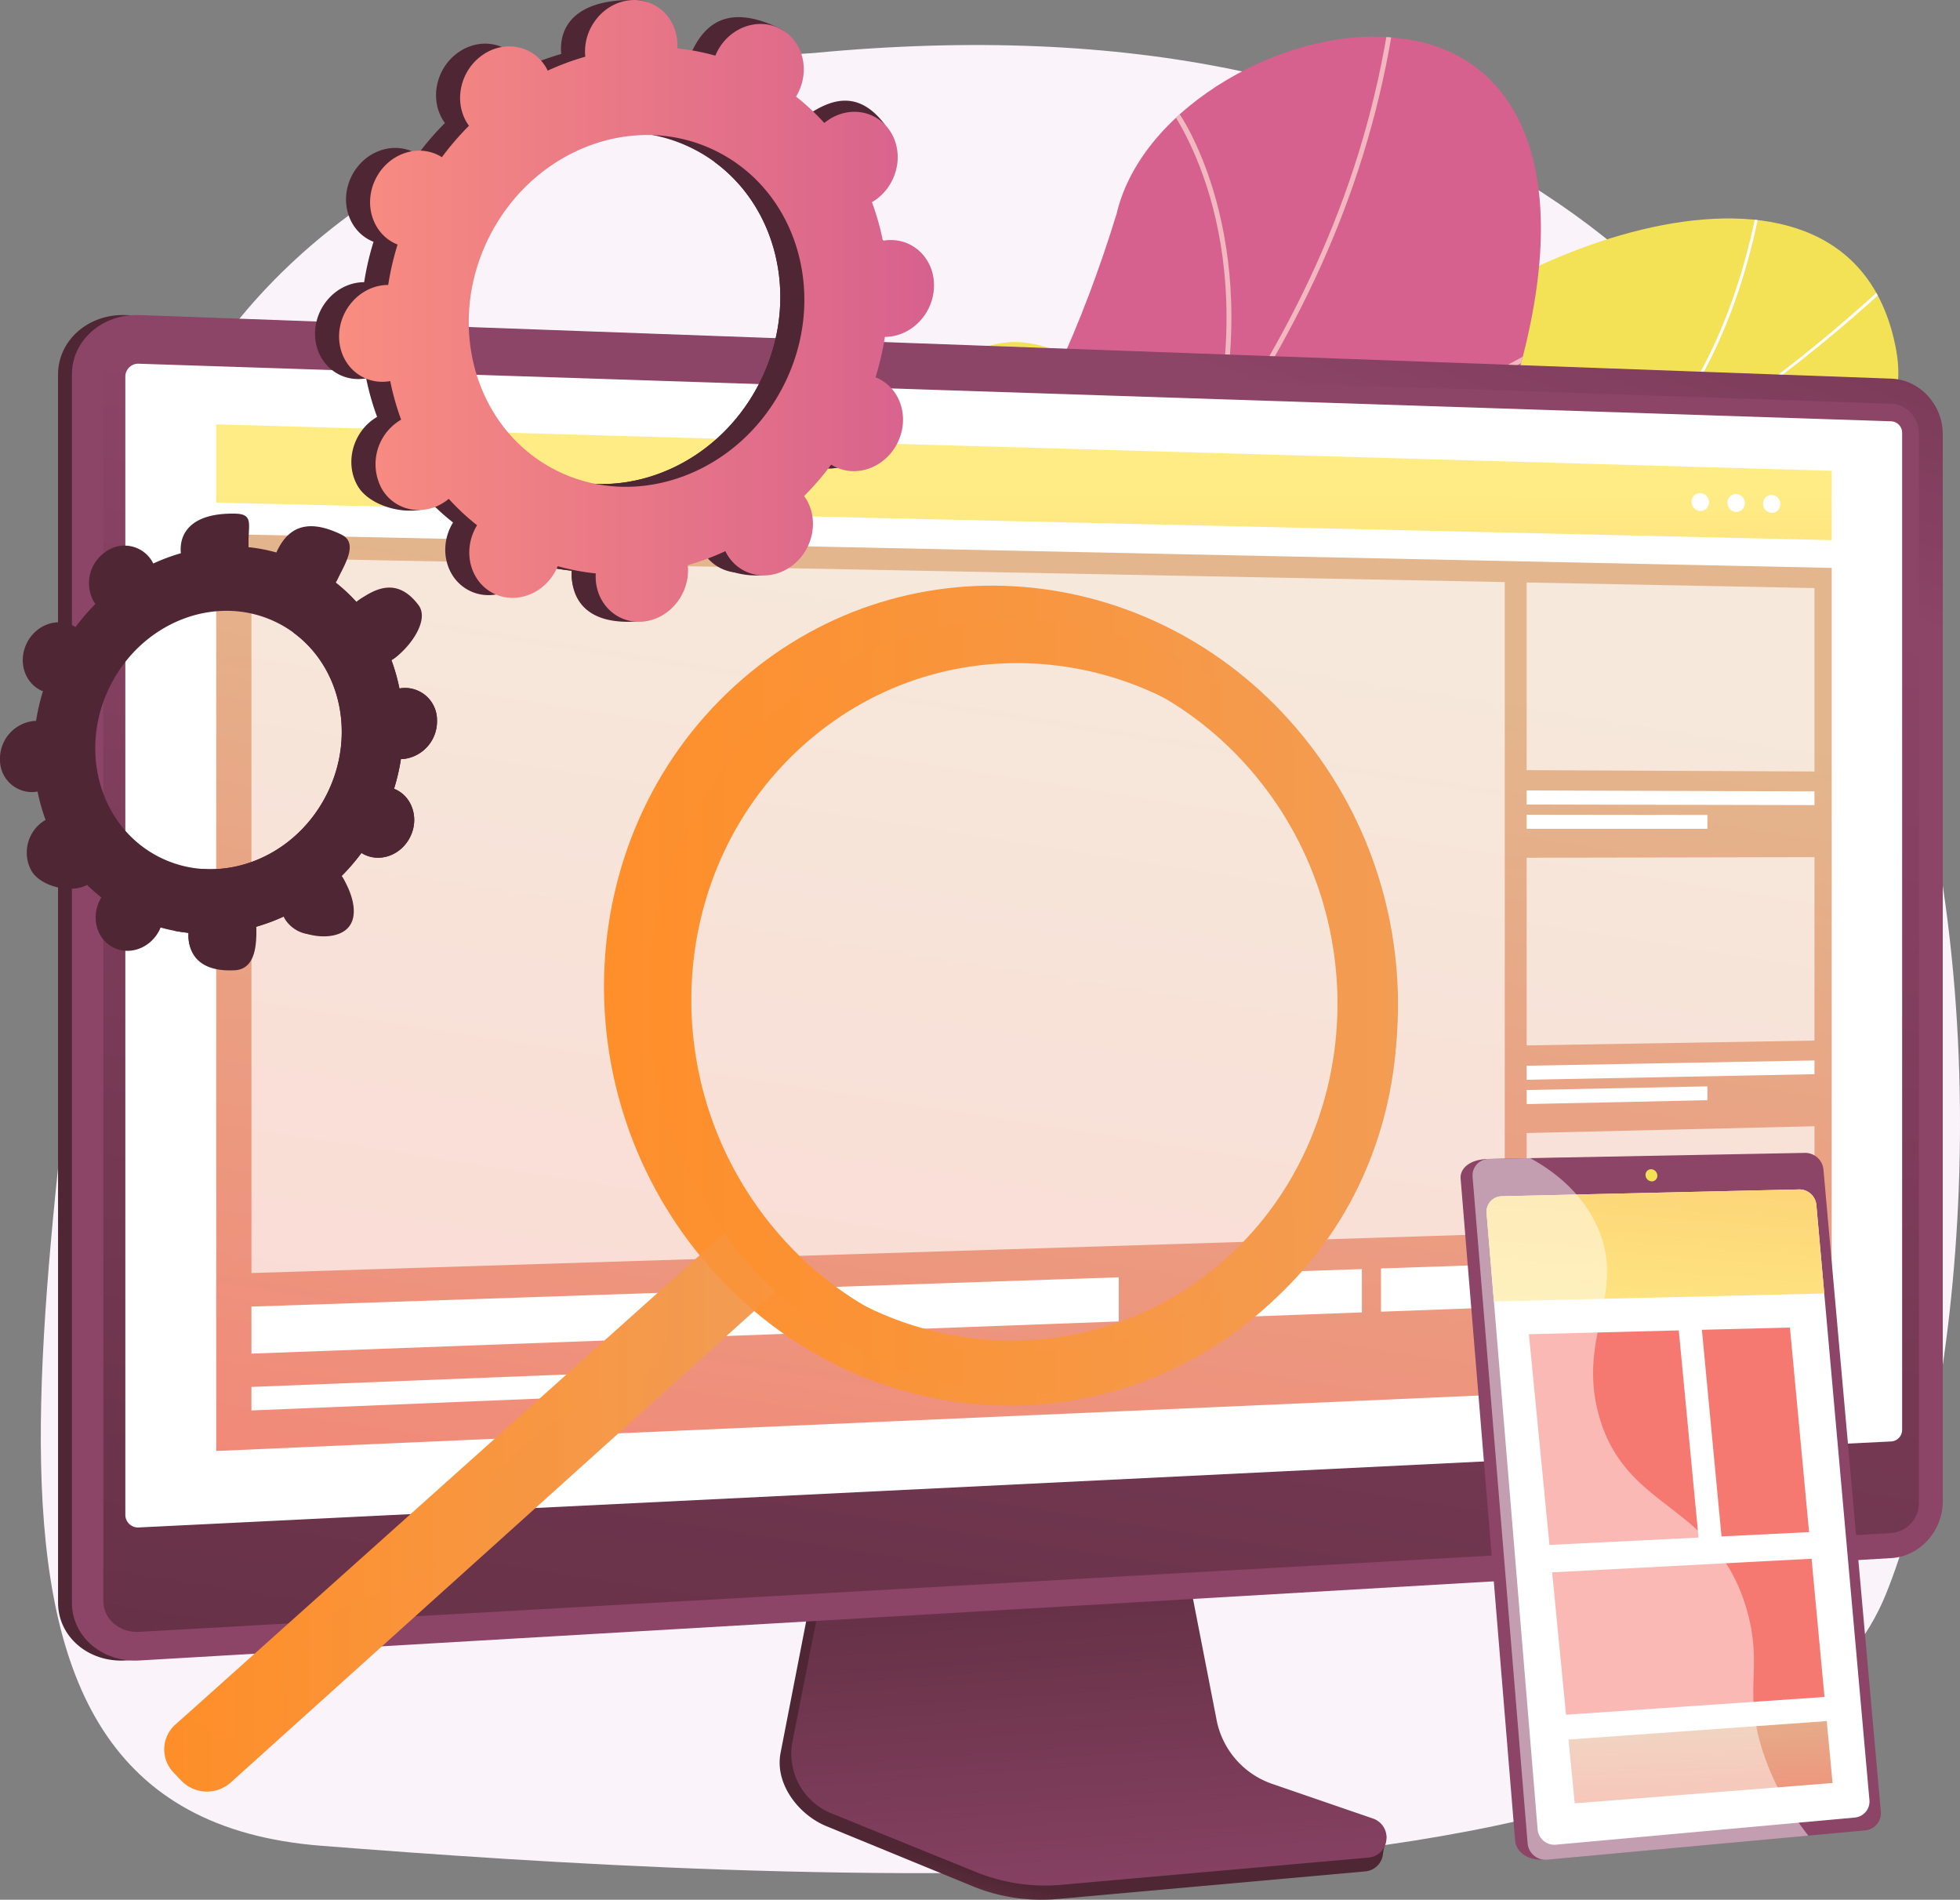 <svg xmlns="http://www.w3.org/2000/svg" xmlns:xlink="http://www.w3.org/1999/xlink" width="455.328" height="441.245" viewBox="0 0 455.328 441.245">
  <rect x="0" y="0" width="455.328" height="441.245" fill="#808080" stroke="none"/>
  <defs>
    <linearGradient id="linear-gradient" x1="-36.902" y1="-54.2" x2="-36.61" y2="-50.901" gradientUnits="objectBoundingBox">
      <stop offset="0" stop-color="#58ff44"/>
      <stop offset="0.996" stop-color="#f3e256"/>
    </linearGradient>
    <clipPath id="clip-path">
      <path id="Trazado_162443" data-name="Trazado 162443" d="M1822.867,1885.006c-10.338,19.371-21.656,38.655-32.173,58.107,7.934,9.7,17.5,20.913,30.479,12.254,18.04-12.042,49.673,8.948,62.119,21.259,15.4,15.236,51.754,45.078,66.729,16.959,12.468-23.41,10.868-42.776,41.918-33.5s54.611,2.208,64.592-25.727c10.5-29.4,56.8-35.929,50.929-67.764-10.229-55.473-93.3-24.562-123.2,8.542s-39.847,8.9-66.01-5.644c-35.719-19.858-38.626,29.135-61.125,30.845C1839.487,1901.677,1835.118,1893.551,1822.867,1885.006Z" transform="translate(-1790.694 -1836.099)" fill="none"/>
    </clipPath>
    <clipPath id="clip-path-2">
      <path id="Trazado_162452" data-name="Trazado 162452" d="M1804.65,2167.128q-23.973-15.137-47.357-31.423c-.388.128,10.48-39.516,36.769-51.18,51.637-22.281,43.145-66.586,45.338-89.635,1.816-33.069,22.57-65.042,50.9-44.773,27.918,19.016,60.248-41.483,76.362-91.988,5.919-25.433,40.656-44.078,65.617-40.793,25.733,2.786,41.691,27.5,27.867,77.3-13.555,58.748-67.518,73.875-94.168,94.528-26.2,20.258-2.275,56.647-39.681,68.305-31.96,10.925-67.206,13.339-68.433,44.312C1857.052,2132.581,1845.044,2152.735,1804.65,2167.128Z" transform="translate(-1757.283 -1816.959)" fill="none"/>
    </clipPath>
    <linearGradient id="linear-gradient-2" x1="-5.424" y1="-7.442" x2="-5.86" y2="-6.353" gradientUnits="objectBoundingBox">
      <stop offset="0" stop-color="#f98d80"/>
      <stop offset="0.996" stop-color="#d7618e"/>
    </linearGradient>
    <linearGradient id="linear-gradient-3" x1="0.104" y1="0.52" x2="0.271" y2="0.496" gradientUnits="objectBoundingBox">
      <stop offset="0.004" stop-color="#4f2633"/>
      <stop offset="1" stop-color="#8c4467"/>
    </linearGradient>
    <linearGradient id="linear-gradient-4" x1="0.224" y1="1.168" x2="0.333" y2="0.92" gradientUnits="objectBoundingBox">
      <stop offset="0" stop-color="#8c4467"/>
      <stop offset="0.996" stop-color="#4f2633"/>
    </linearGradient>
    <linearGradient id="linear-gradient-5" x1="0.544" y1="1.144" x2="0.375" y2="-0.313" xlink:href="#linear-gradient-4"/>
    <linearGradient id="linear-gradient-6" x1="0.69" y1="0.085" x2="0.96" y2="-0.45" xlink:href="#linear-gradient-4"/>
    <linearGradient id="linear-gradient-7" x1="0.574" y1="0.133" x2="0.226" y2="1.688" xlink:href="#linear-gradient-4"/>
    <linearGradient id="linear-gradient-8" x1="0.596" y1="0.113" x2="0.23" y2="1.443" gradientUnits="objectBoundingBox">
      <stop offset="0.004" stop-color="#e3b68d"/>
      <stop offset="1" stop-color="#f67971"/>
    </linearGradient>
    <linearGradient id="linear-gradient-9" x1="0.499" y1="0.59" x2="0.478" y2="3.084" gradientUnits="objectBoundingBox">
      <stop offset="0" stop-color="#ffec85"/>
      <stop offset="1" stop-color="#fbc66f"/>
    </linearGradient>
    <linearGradient id="linear-gradient-10" y1="0.5" x2="1" y2="0.5" gradientUnits="objectBoundingBox">
      <stop offset="0" stop-color="#ff8e28"/>
      <stop offset="0.996" stop-color="#f29d55"/>
    </linearGradient>
    <linearGradient id="linear-gradient-14" x1="0" y1="0.5" x2="1" y2="0.5" xlink:href="#linear-gradient-2"/>
    <linearGradient id="linear-gradient-16" x1="5.13" y1="-0.12" x2="6.187" y2="-0.12" xlink:href="#linear-gradient-4"/>
    <linearGradient id="linear-gradient-17" x1="5.524" y1="0.029" x2="5.669" y2="-0.204" xlink:href="#linear-gradient-4"/>
    <linearGradient id="linear-gradient-18" x1="0.242" y1="1.669" x2="0.903" y2="-1.221" xlink:href="#linear-gradient-9"/>
    <linearGradient id="linear-gradient-19" x1="177.447" y1="-37.528" x2="146.614" y2="43.934" xlink:href="#linear-gradient"/>
    <linearGradient id="linear-gradient-20" x1="-32.876" y1="1.553" x2="-31.872" y2="3.274" xlink:href="#linear-gradient-8"/>
    <linearGradient id="linear-gradient-21" x1="-52.834" y1="1.007" x2="-51.005" y2="3.041" xlink:href="#linear-gradient-8"/>
    <linearGradient id="linear-gradient-22" x1="-20.526" y1="1.324" x2="-20.028" y2="3.209" xlink:href="#linear-gradient-8"/>
    <linearGradient id="linear-gradient-23" x1="-21.137" y1="2.731" x2="-20.795" y2="5.115" xlink:href="#linear-gradient-8"/>
  </defs>
  <g id="Grupo_101252" data-name="Grupo 101252" transform="translate(-940 -1590)">
    <g id="Grupo_101251" data-name="Grupo 101251" transform="translate(-794.614 -223.102)">
      <path id="Trazado_162436" data-name="Trazado 162436" d="M1918.245,1819.72s-154.833,6.729-163.618,142.9-49.415,265.738,49.415,273.471,330.533,22.758,363.476-58.368S2216.933,1791.154,1918.245,1819.72Z" transform="translate(5.182 5.717)" fill="#faf4fa"/>
      <g id="Grupo_101221" data-name="Grupo 101221" transform="translate(1858.339 1863.84)">
        <g id="Grupo_101220" data-name="Grupo 101220">
          <path id="Trazado_162437" data-name="Trazado 162437" d="M1802.909,1954.685c-1.9-2.565-3.779-9.824-3.488-11.918,1.937-13.937,3.867-40.264,15.17-49.934,1.928-1.65,11.486,4.88,14.263,4.41,7.1,2.685,9.4,4.055,17.409,3.292,23.637-2.261,25.425-50.741,61.448-31.024,26.388,14.442,36.083,38.765,66.041,5.63s112.965-64.009,123.213-8.551c5.882,31.829-40.431,38.366-50.929,67.766-9.972,27.935-33.534,34.993-64.591,25.725s-29.427,10.089-41.92,33.506c-15.009,28.127-51.233-1.745-66.781-16.961C1860.225,1964.371,1820.078,1941.613,1802.909,1954.685Z" transform="translate(-1780.203 -1836.099)" fill="url(#linear-gradient)"/>
          <g id="Grupo_101219" data-name="Grupo 101219">
            <g id="Grupo_101218" data-name="Grupo 101218" clip-path="url(#clip-path)">
              <g id="Grupo_101217" data-name="Grupo 101217" transform="translate(26.157 -11.581)">
                <path id="Trazado_162438" data-name="Trazado 162438" d="M1802.55,1912.382l.232-.638c98.254,35.955,207.194,9.721,291.412-70.18l.468.494c-39.913,37.866-87.214,64.647-136.786,77.445C1905.76,1932.959,1852.049,1930.495,1802.55,1912.382Z" transform="translate(-1802.55 -1817.926)" fill="#fefcfe"/>
                <path id="Trazado_162439" data-name="Trazado 162439" d="M1898.922,1953.561c-12.434-25.773-43.8-58.7-69.931-73.4l.333-.594c26.228,14.76,57.724,47.82,70.211,73.7Z" transform="translate(-1770.655 -1772.086)" fill="#fefcfe"/>
                <path id="Trazado_162440" data-name="Trazado 162440" d="M1811.328,1911.711l.049-.677c15.545,1.09,31.042-5.721,46.064-20.242,11.013-10.647,21.52-25.116,31.225-43l.6.325c-9.738,17.947-20.286,32.471-31.351,43.167C1842.747,1905.941,1827.074,1912.814,1811.328,1911.711Z" transform="translate(-1791.962 -1810.419)" fill="#fefcfe"/>
                <path id="Trazado_162441" data-name="Trazado 162441" d="M1876.11,1876.314l.013-.68c29.4.547,54.516,18.6,70.4,33.651l-.468.495C1930.26,1894.813,1905.3,1876.857,1876.11,1876.314Z" transform="translate(-1713.82 -1776.829)" fill="#fefcfe"/>
                <path id="Trazado_162442" data-name="Trazado 162442" d="M1904.579,1904.78l-.435-.521c25.466-21.2,33.252-55.092,35.628-73.41l.673.086C1938.059,1849.354,1930.224,1883.438,1904.579,1904.78Z" transform="translate(-1680.003 -1830.85)" fill="#fefcfe"/>
              </g>
            </g>
          </g>
        </g>
      </g>
      <g id="Grupo_101225" data-name="Grupo 101225" transform="translate(1784.628 1821.614)">
        <g id="Grupo_101224" data-name="Grupo 101224">
          <g id="Grupo_101223" data-name="Grupo 101223" clip-path="url(#clip-path-2)">
            <path id="Trazado_162444" data-name="Trazado 162444" d="M1804.65,2167.128q-23.973-15.137-47.357-31.423c-.388.128,10.48-39.516,36.769-51.18,51.637-22.281,43.145-66.586,45.338-89.635,1.915-33,21.083-61.159,50.077-48.848,32.436,13.028,61.655-37.263,77.181-87.914,5.919-25.433,40.656-44.078,65.617-40.793,25.733,2.786,41.691,27.5,27.867,77.3-13.555,58.748-67.518,73.875-94.168,94.528-26.2,20.258-2.275,56.647-39.681,68.305-31.96,10.925-67.206,13.339-68.433,44.312C1857.052,2132.581,1845.044,2152.735,1804.65,2167.128Z" transform="translate(-1757.283 -1816.959)" fill="url(#linear-gradient-2)"/>
            <g id="Grupo_101222" data-name="Grupo 101222" transform="translate(22.668 -15.5)">
              <path id="Trazado_162445" data-name="Trazado 162445" d="M1767.558,2167.288c.141-.333,51.134-71.29,113.063-134.924,9.345-10.59,19.082-21.145,28.5-31.351,52.427-56.833,101.948-110.514,109.932-191.079l1.119.11c-8.02,80.94-57.664,134.756-110.223,191.735-9.409,10.2-19.141,20.747-28.5,31.35-62.262,63.979-112.606,134.181-112.87,134.637Z" transform="translate(-1767.558 -1809.934)" fill="#f2b8c0"/>
              <path id="Trazado_162446" data-name="Trazado 162446" d="M1853.825,1901.435l-.459-1.028c28.436-12.726,64.766-32.624,84.282-43.313,15.8-8.651,15.838-8.626,16.326-8.311l-.3.474.042.552c-.726.17-7.256,3.746-15.523,8.273C1918.657,1868.779,1882.3,1888.692,1853.825,1901.435Z" transform="translate(-1664.054 -1763.186)" fill="#f2b8c0"/>
              <path id="Trazado_162447" data-name="Trazado 162447" d="M1867.555,1905.3c6.782-25.886,3.907-46.189.3-58.661-3.927-13.588-9.747-21.614-10.636-22.217l.245-.362-.122-.7c.333-.057.593.146.958.543,5.218,5.672,22.265,36.16,10.343,81.679Z" transform="translate(-1659.404 -1793.752)" fill="#f2b8c0"/>
              <path id="Trazado_162448" data-name="Trazado 162448" d="M1802.181,2002.048l-.969-.573c27.163-45.757,14.334-105.37,7.556-128.875a18.157,18.157,0,0,1-.5-1.869l1.119-.121-.561.062.561-.066c.018.139.225.854.463,1.681a230.874,230.874,0,0,1,8.82,50.105C1820.524,1953.7,1814.975,1980.5,1802.181,2002.048Z" transform="translate(-1726.962 -1736.75)" fill="#f2b8c0"/>
              <path id="Trazado_162449" data-name="Trazado 162449" d="M1810.242,1928.553l-.635-.929c35.123-23.995,79.276-7.283,79.945-6.895l0,0,.17.651-.576.349.051-.554-.26.49C1888.537,1921.478,1845.014,1904.8,1810.242,1928.553Zm79.011-7.94-.051.56Z" transform="translate(-1716.837 -1683.554)" fill="#f2b8c0"/>
              <path id="Trazado_162450" data-name="Trazado 162450" d="M1771.418,2000.738c4.706-9.641,8.6-27.911.468-60.192-.463-1.833-.463-1.833-.307-2.081l.953.6-.477-.3.558-.006c.016.132.177.772.362,1.513,8.223,32.61,4.243,51.151-.545,60.962Z" transform="translate(-1762.902 -1654.896)" fill="#f2b8c0"/>
              <path id="Trazado_162451" data-name="Trazado 162451" d="M1778.023,1969.127l-.86-.726c12.818-15.241,42.889-17.213,59.672-17.034.532.006.874.011,1,0l.066,1.123c-.137.009-.505,0-1.079,0C1820.237,1952.315,1790.546,1954.239,1778.023,1969.127Z" transform="translate(-1755.972 -1639.347)" fill="#f2b8c0"/>
            </g>
          </g>
        </g>
      </g>
      <g id="Grupo_101238" data-name="Grupo 101238" transform="translate(1748.096 1886.268)">
        <path id="Trazado_162453" data-name="Trazado 162453" d="M1756.4,2158.769c-8.622.5-15.671-5.522-15.671-13.438v-285.27c0-7.914,7.049-14.1,15.671-13.784l407.011,14.769c6.595.24,11.938,6.03,11.938,12.906v247.867c0,6.879-5.343,12.785-11.938,13.171Z" transform="translate(-1740.725 -1846.265)" fill="url(#linear-gradient-3)"/>
        <path id="Trazado_162454" data-name="Trazado 162454" d="M1930.1,2037.4a19.867,19.867,0,0,1-12.739-15.176l-9.469-49.168-81,3.019-9.968,51.222c-1.4,7.173,4.192,14.369,10.63,17.012l33.885,13.911a42.173,42.173,0,0,0,19.812,3.014l71.616-6.427a4.551,4.551,0,0,0,4.016-4.13c.245-2.215,1.712-4.7-.285-5.4Z" transform="translate(-1649.071 -1693.323)" fill="url(#linear-gradient-4)"/>
        <path id="Trazado_162455" data-name="Trazado 162455" d="M1929.406,2035.6a19.685,19.685,0,0,1-12.726-14.987l-9.46-48.548-79.021,2.983-9.959,50.578a14.942,14.942,0,0,0,8.726,16.793l33.852,13.736a42.6,42.6,0,0,0,19.792,2.976l71.543-6.348a4.516,4.516,0,0,0,4.011-4.077,4.64,4.64,0,0,0-3.009-4.937Z" transform="translate(-1647.578 -1694.515)" fill="url(#linear-gradient-5)"/>
        <g id="Grupo_101237" data-name="Grupo 101237" transform="translate(3.221)">
          <g id="Grupo_101226" data-name="Grupo 101226">
            <path id="Trazado_162456" data-name="Trazado 162456" d="M1757.858,2158.769c-8.624.5-15.673-5.522-15.673-13.438v-285.27c0-7.914,7.049-14.1,15.673-13.784l407.011,14.769c6.595.24,11.938,6.03,11.938,12.906v247.867c0,6.879-5.343,12.785-11.938,13.171Z" transform="translate(-1742.185 -1846.265)" fill="url(#linear-gradient-6)"/>
            <path id="Trazado_162457" data-name="Trazado 162457" d="M2160.871,1863.237l-407.011-13.95c-4.611-.159-8.359,3.142-8.359,7.369V2141.3c0,4.227,3.748,7.444,8.359,7.183l407.011-22.96a7,7,0,0,0,6.392-7.04V1870.134A6.813,6.813,0,0,0,2160.871,1863.237Z" transform="translate(-1738.187 -1842.626)" fill="url(#linear-gradient-7)"/>
            <path id="Trazado_162458" data-name="Trazado 162458" d="M1751.07,2121.68a2.957,2.957,0,0,1-3.258-2.824V1854.272a3.013,3.013,0,0,1,3.258-2.877l407.011,13.374a2.666,2.666,0,0,1,2.5,2.694V2098.98a2.715,2.715,0,0,1-2.5,2.731Z" transform="translate(-1735.398 -1840.079)" fill="#fff"/>
          </g>
          <g id="Grupo_101236" data-name="Grupo 101236" transform="translate(33.525 25.393)">
            <path id="Trazado_162459" data-name="Trazado 162459" d="M2132.679,2065.825l-375.3,16.481V1869.317l375.3,7.877Z" transform="translate(-1757.381 -1843.851)" fill="url(#linear-gradient-8)"/>
            <path id="Trazado_162460" data-name="Trazado 162460" d="M2132.679,1884.674l-375.3-8.709v-18.19l375.3,10.79Z" transform="translate(-1757.381 -1857.775)" fill="url(#linear-gradient-9)"/>
            <g id="Grupo_101227" data-name="Grupo 101227" transform="translate(342.742 15.967)">
              <path id="Trazado_162461" data-name="Trazado 162461" d="M1916.783,1867.15a1.99,1.99,0,0,1-2.023,2.03,2.12,2.12,0,0,1-2.027-2.136,1.994,1.994,0,0,1,2.027-2.032A2.121,2.121,0,0,1,1916.783,1867.15Z" transform="translate(-1912.733 -1865.011)" fill="#fff"/>
              <path id="Trazado_162462" data-name="Trazado 162462" d="M1920.535,1867.242a1.985,1.985,0,0,1-2.012,2.027,2.112,2.112,0,0,1-2.014-2.131,1.982,1.982,0,0,1,2.014-2.025A2.111,2.111,0,0,1,1920.535,1867.242Z" transform="translate(-1908.178 -1864.89)" fill="#fff"/>
              <path id="Trazado_162463" data-name="Trazado 162463" d="M1924.269,1867.338a1.975,1.975,0,0,1-2,2.019,2.1,2.1,0,0,1-2.006-2.122,1.975,1.975,0,0,1,2.006-2.021A2.1,2.1,0,0,1,1924.269,1867.338Z" transform="translate(-1903.651 -1864.769)" fill="#fff"/>
            </g>
            <g id="Grupo_101228" data-name="Grupo 101228" transform="translate(8.186 30.999)" opacity="0.68">
              <path id="Trazado_162464" data-name="Trazado 162464" d="M2052.246,2028.807l-291.155,9.142V1871.825l291.155,5.635Z" transform="translate(-1761.091 -1871.825)" fill="#fff"/>
            </g>
            <g id="Grupo_101230" data-name="Grupo 101230" transform="translate(304.432 36.732)">
              <g id="Grupo_101229" data-name="Grupo 101229">
                <path id="Trazado_162465" data-name="Trazado 162465" d="M1962.225,1918.323l-66.857-.315v-43.585l66.857,1.294Z" transform="translate(-1895.368 -1874.423)" fill="#fff" opacity="0.68"/>
              </g>
              <path id="Trazado_162466" data-name="Trazado 162466" d="M1962.225,1899.718l-66.857-.136v-3.264l66.857.209Z" transform="translate(-1895.368 -1848.013)" fill="#fff"/>
              <path id="Trazado_162467" data-name="Trazado 162467" d="M1937.349,1902.143l-41.981-.005v-3.264l41.981.052Z" transform="translate(-1895.368 -1844.931)" fill="#fff"/>
            </g>
            <g id="Grupo_101232" data-name="Grupo 101232" transform="translate(304.432 100.527)">
              <g id="Grupo_101231" data-name="Grupo 101231">
                <path id="Trazado_162468" data-name="Trazado 162468" d="M1962.225,1945.946l-66.857,1.121v-43.585l66.857-.142Z" transform="translate(-1895.368 -1903.34)" fill="#fff" opacity="0.68"/>
              </g>
              <path id="Trazado_162469" data-name="Trazado 162469" d="M1962.225,1927.933l-66.857,1.3v-3.264l66.857-1.227Z" transform="translate(-1895.368 -1877.523)" fill="#fff"/>
              <path id="Trazado_162470" data-name="Trazado 162470" d="M1937.349,1930.687l-41.981.9v-3.264l41.981-.85Z" transform="translate(-1895.368 -1874.234)" fill="#fff"/>
            </g>
            <g id="Grupo_101234" data-name="Grupo 101234" transform="translate(304.432 163.029)">
              <g id="Grupo_101233" data-name="Grupo 101233">
                <path id="Trazado_162471" data-name="Trazado 162471" d="M1962.225,1974.275l-66.857,2.557v-43.585l66.857-1.578Z" transform="translate(-1895.368 -1931.669)" fill="#fff" opacity="0.68"/>
              </g>
              <path id="Trazado_162472" data-name="Trazado 162472" d="M1962.225,1956.263,1895.368,1959v-3.264l66.857-2.663Z" transform="translate(-1895.368 -1905.852)" fill="#fff"/>
              <path id="Trazado_162473" data-name="Trazado 162473" d="M1937.349,1959.259l-41.981,1.8v-3.264l41.981-1.751Z" transform="translate(-1895.368 -1902.271)" fill="#fff"/>
            </g>
            <g id="Grupo_101235" data-name="Grupo 101235" transform="translate(8.186 195.083)">
              <path id="Trazado_162474" data-name="Trazado 162474" d="M1962.579,1957.82l-201.488,7.479v-10.921l201.488-6.806Z" transform="translate(-1761.091 -1944.542)" fill="#fff"/>
              <path id="Trazado_162475" data-name="Trazado 162475" d="M1908.778,1956.148l-28.748,1.067v-10.045l28.748-.971Z" transform="translate(-1617.623 -1946.198)" fill="#fff"/>
              <path id="Trazado_162476" data-name="Trazado 162476" d="M1894.088,1956.767l-29.394,1.091V1947.7l29.394-.993Z" transform="translate(-1636.122 -1945.585)" fill="#fff"/>
              <path id="Trazado_162477" data-name="Trazado 162477" d="M1853.272,1962.771l-92.181,3.793v-5.46l92.181-3.639Z" transform="translate(-1761.091 -1932.61)" fill="#fff"/>
            </g>
          </g>
        </g>
      </g>
      <g id="Grupo_101239" data-name="Grupo 101239" transform="translate(1772.774 1949.129)">
        <path id="Trazado_162478" data-name="Trazado 162478" d="M1755.935,2071.658l-1.9-1.992a7.725,7.725,0,0,1,.543-11.153l130.551-116.844,11.918,13.553L1767.39,2071.989A8.271,8.271,0,0,1,1755.935,2071.658Z" transform="translate(-1751.911 -1794.047)" fill="url(#linear-gradient-10)"/>
        <path id="Trazado_162479" data-name="Trazado 162479" d="M1960.625,1909.75c-32.931-40.531-91.32-47.075-130.353-13.207-39.747,34.492-42.953,96.384-7.278,136.773,34.836,39.441,92.966,42.47,129.974,8.148C1989.334,2007.735,1992.8,1949.36,1960.625,1909.75Zm-126.28,113.374c-29.709-33.87-27-85.6,6.142-114.515,32.639-28.48,81.659-23.223,109.438,10.747,27.247,33.318,24.348,82.568-6.407,110.946C1912.306,2059.1,1863.471,2056.325,1834.344,2023.123Z" transform="translate(-1696.06 -1874.757)" fill="url(#linear-gradient-10)"/>
        <path id="Trazado_162480" data-name="Trazado 162480" d="M1885.127,1941.669l-16.646,14.9c1.538,6.8.6,11.541-1.006,14.905-6.027,12.66-23.209,9.873-37.034,27.854-6.939,9.021-3.791,11.254-10.824,18.568-11.629,12.09-21.663,7.47-31.889,18.31-10.345,10.963-6.513,22.5-13.895,25.451-3.159,1.262-8.165.861-16.529-5.586l-2.729,2.444a7.725,7.725,0,0,0-.543,11.153l1.9,1.992a8.273,8.273,0,0,0,11.455.331l129.655-116.767Z" transform="translate(-1751.911 -1794.047)" opacity="0.3" fill="url(#linear-gradient-10)" style="mix-blend-mode: multiply;isolation: isolate"/>
        <path id="Trazado_162481" data-name="Trazado 162481" d="M1956,1911.324c-31.112-38.209-86.188-44.288-122.953-12.322-37.4,32.515-40.431,90.8-6.877,128.883,32.811,37.239,87.653,40.188,122.615,7.821C1983.178,2003.867,1986.445,1948.711,1956,1911.324ZM1833.5,2021.3c-29.709-33.87-27-85.6,6.142-114.514,32.639-28.48,81.659-23.223,109.438,10.746,27.247,33.319,24.348,82.568-6.407,110.947C1911.46,2057.284,1862.625,2054.506,1833.5,2021.3Z" transform="translate(-1690.442 -1870.366)" fill="url(#linear-gradient-10)"/>
      </g>
      <g id="Grupo_101242" data-name="Grupo 101242" transform="translate(1734.614 1813.101)">
        <g id="Grupo_101240" data-name="Grupo 101240" transform="translate(73.189)">
          <path id="Trazado_162482" data-name="Trazado 162482" d="M1882.883,1920.835c5.2,2.637,11.724.214,14.579-5.412s.958-12.324-4.238-14.96c-.269-.137-.545-.252-.821-.362a65.694,65.694,0,0,0,2.18-9.39c.3,0,.6,0,.9-.033,5.928-.529,10.632-5.977,10.506-12.167s-5.032-10.78-10.958-10.25c-.311.029-.615.077-.918.13a60.539,60.539,0,0,0-2.539-8.964c.273-.161.545-.324.81-.51,5.07-3.554,6.689-10.568,3.618-15.664s-9.674-6.347-14.744-2.793c-.26.183-.5.379-.746.578a53.7,53.7,0,0,0-6.577-6.138c.166-.274.331-.552.479-.843,2.855-5.626,6.586-11.77,1.35-14.325-12.115-5.913-17.312-.849-20.167,4.776-.148.291-.274.587-.4.885a53.339,53.339,0,0,0-8.838-1.686c.02-.313.033-.627.026-.944-.123-6.19,1.712-9.54-4.238-9.655-12.975-.249-17.35,5.381-17.224,11.572,0,.324.033.64.064.955a60.45,60.45,0,0,0-8.734,3.243c-.135-.276-.276-.552-.435-.819-3.073-5.1-9.674-6.345-14.744-2.791s-6.691,10.566-3.618,15.662c.157.26.329.505.505.746a65.884,65.884,0,0,0-6.292,7.3c-.252-.159-.505-.313-.775-.448-5.2-2.639-11.722-.214-14.579,5.412s-.958,12.324,4.238,14.96c.269.137.545.251.821.362a66,66,0,0,0-2.18,9.388c-.3,0-.6.007-.9.033-5.928.53-10.63,5.977-10.506,12.167s5.032,10.78,10.961,10.25c.309-.026.614-.075.916-.13a60.537,60.537,0,0,0,2.539,8.966c-.271.159-.543.324-.81.509-5.07,3.555-6.689,10.566-3.618,15.662s13.241,7.464,18.312,3.91c.26-.183-3.062-1.494-2.822-1.694a53.439,53.439,0,0,0,6.577,6.138c-.165.273-.329.551-.476.843-2.857,5.625-.96,12.324,4.238,14.962s11.722.212,14.577-5.414c.148-.291.276-.586.4-.882a53.839,53.839,0,0,0,8.838,1.686c-.02.311-.033.625-.027.942.126,6.19,5.03,10.779,10.958,10.25s10.632-5.977,10.506-12.167c-.006-.322-.035-.64-.066-.953a60.613,60.613,0,0,0,8.734-3.243c.135.275.276.549.437.816,3.071,5.1,9.672,6.347,14.742,2.793s6.691-10.566,3.618-15.662c-.157-.262-.329-.5-.5-.746a66.257,66.257,0,0,0,6.29-7.3C1882.36,1920.544,1882.613,1920.7,1882.883,1920.835Zm-64.764.834c-18.863-9.576-25.753-33.895-15.386-54.32s34.062-29.226,52.927-19.651,25.753,33.892,15.386,54.32S1836.984,1931.242,1818.119,1921.669Z" transform="translate(-1767.788 -1813.101)" fill="#4f2633"/>
          <path id="Trazado_162483" data-name="Trazado 162483" d="M1865.243,1884.308c5.928-.529,10.632-5.977,10.506-12.167s-5.032-10.78-10.958-10.25c-.311.029-.615.077-.918.13a60.539,60.539,0,0,0-2.539-8.964c.273-.159.545-.324.81-.512,5.07-3.552,11.342-12.138,7.764-16.893-6.793-9.023-13.82-5.116-18.89-1.562-.26.183-.5.379-.746.578a53.7,53.7,0,0,0-6.577-6.138c.166-.274.331-.552.479-.843a11.8,11.8,0,0,0,.662-9.306q-7.343,12.933-14.47,25.985c15.051,11.024,19.845,32.753,10.442,51.281-7.967,15.7-23.81,24.518-39.281,23.417-.688,1.789-1.366,3.59-2.1,5.361-2.006,4.812-4.282,9.522-6.563,14.228q2.154.407,4.322.633c-.02.313-.033.627-.027.945.126,6.19,3.885,11.45,14.627,10.878,5.941-.317,6.961-6.605,6.837-12.8-.006-.322-.035-.64-.066-.953a60.613,60.613,0,0,0,8.734-3.243c.135.275.276.549.437.816,3.071,5.1,13.725,7.26,18.8,3.707s2.636-11.479-.437-16.576c-.157-.262-.329-.5-.5-.748a66.005,66.005,0,0,0,6.29-7.3c.251.157.505.311.774.448,5.2,2.637,11.724.214,14.579-5.412s.958-12.324-4.238-14.96c-.269-.137-.545-.252-.821-.362a65.694,65.694,0,0,0,2.18-9.39C1864.641,1884.342,1864.941,1884.337,1865.243,1884.308Z" transform="translate(-1737.549 -1806.732)" fill="#4f2633"/>
          <path id="Trazado_162484" data-name="Trazado 162484" d="M1885.416,1921.467c5.2,2.637,11.722.212,14.579-5.414s.957-12.324-4.238-14.961c-.269-.137-.545-.251-.821-.362a66,66,0,0,0,2.18-9.388c.3,0,.6-.007.9-.033,5.928-.53,10.63-5.977,10.506-12.167s-5.032-10.78-10.961-10.25c-.309.026-.614.075-.916.13a60.564,60.564,0,0,0-2.54-8.966c.271-.159.543-.324.81-.51,5.07-3.554,6.689-10.566,3.618-15.662s-9.674-6.347-14.745-2.793c-.26.181-.505.377-.746.578a53.553,53.553,0,0,0-6.577-6.138c.166-.274.329-.552.477-.843,2.857-5.626.96-12.324-4.236-14.96s-11.724-.214-14.579,5.412c-.148.291-.276.587-.4.882a53.83,53.83,0,0,0-8.838-1.685c.02-.311.033-.625.026-.942-.126-6.191-5.03-10.78-10.958-10.25s-10.632,5.977-10.506,12.167c.006.324.035.64.066.953a60.674,60.674,0,0,0-8.735,3.243c-.135-.276-.276-.55-.437-.816-3.071-5.1-9.672-6.347-14.742-2.793s-6.692,10.565-3.618,15.662c.156.262.329.505.505.748a65.789,65.789,0,0,0-6.292,7.3c-.251-.157-.505-.311-.774-.448-5.2-2.636-11.724-.214-14.579,5.412s-.958,12.324,4.238,14.963c.269.135.545.25.821.36a65.69,65.69,0,0,0-2.18,9.39c-.3,0-.6,0-.9.033-5.928.53-10.632,5.977-10.506,12.167s5.032,10.78,10.958,10.25c.311-.029.616-.077.918-.13a60.291,60.291,0,0,0,2.539,8.964c-.273.161-.545.325-.81.512a11.953,11.953,0,0,0-3.618,15.662c3.073,5.1,9.674,6.347,14.744,2.793.26-.183.5-.379.746-.578a53.741,53.741,0,0,0,6.577,6.138c-.165.273-.331.552-.479.843-2.855,5.626-.958,12.324,4.238,14.96s11.724.214,14.579-5.412c.148-.292.274-.587.4-.885a53.394,53.394,0,0,0,8.838,1.686c-.02.313-.033.626-.026.944.123,6.19,5.03,10.779,10.958,10.25s10.629-5.977,10.5-12.167c0-.324-.033-.64-.064-.955a60.171,60.171,0,0,0,8.734-3.243c.135.276.276.552.435.816,3.073,5.1,9.674,6.347,14.744,2.795s6.691-10.568,3.618-15.664c-.157-.26-.329-.505-.505-.746a65.89,65.89,0,0,0,6.292-7.3C1884.893,1921.176,1885.146,1921.33,1885.416,1921.467Zm-64.764.832c-18.864-9.573-25.753-33.892-15.386-54.319s34.062-29.224,52.925-19.651,25.755,33.894,15.388,54.32S1839.517,1931.874,1820.652,1922.3Z" transform="translate(-1764.732 -1813.098)" fill="url(#linear-gradient-14)"/>
        </g>
        <g id="Grupo_101241" data-name="Grupo 101241" transform="translate(0 119.295)">
          <path id="Trazado_162485" data-name="Trazado 162485" d="M1819.163,1946.314c3.817,1.937,8.611.157,10.707-3.976s.7-9.052-3.113-10.989c-.2-.1-.4-.186-.6-.267a48.022,48.022,0,0,0,1.6-6.9c.219,0,.439,0,.662-.024a8.782,8.782,0,0,0,7.717-8.937,7.435,7.435,0,0,0-8.051-7.53c-.227.02-.452.055-.675.1a44.24,44.24,0,0,0-1.865-6.586c.2-.117.4-.238.594-.375a8.778,8.778,0,0,0,2.658-11.505,7.436,7.436,0,0,0-10.83-2.052c-.19.134-.371.278-.547.426a39.417,39.417,0,0,0-4.832-4.51c.121-.2.243-.406.351-.62,2.1-4.132,4.838-8.646.99-10.524-8.9-4.342-12.714-.622-14.812,3.51-.108.214-.2.43-.293.648a39.257,39.257,0,0,0-6.491-1.238c.013-.229.024-.459.02-.692-.093-4.547,1.258-7.009-3.115-7.093-9.531-.183-12.746,3.954-12.653,8.5,0,.238.024.47.049.7a44.265,44.265,0,0,0-6.418,2.383c-.1-.2-.2-.4-.32-.6a7.436,7.436,0,0,0-10.83-2.052,8.783,8.783,0,0,0-2.659,11.505c.117.192.243.371.373.547a48.411,48.411,0,0,0-4.622,5.365c-.185-.117-.373-.229-.569-.329-3.817-1.937-8.611-.159-10.709,3.976s-.7,9.052,3.113,10.989a6.464,6.464,0,0,0,.6.265,48.7,48.7,0,0,0-1.6,6.9c-.219,0-.437,0-.66.024a8.783,8.783,0,0,0-7.718,8.94,7.436,7.436,0,0,0,8.051,7.53c.227-.02.45-.058.673-.095a44.515,44.515,0,0,0,1.864,6.585c-.2.117-.4.238-.593.373a8.783,8.783,0,0,0-2.659,11.507c2.257,3.744,9.727,5.48,13.451,2.871.19-.135-2.25-1.1-2.072-1.245a39.391,39.391,0,0,0,4.832,4.51c-.124.2-.243.4-.353.618-2.1,4.135-.7,9.054,3.115,10.991s8.611.157,10.707-3.976c.11-.214.2-.432.293-.65a39.461,39.461,0,0,0,6.491,1.24c-.013.229-.024.459-.02.692a7.437,7.437,0,0,0,8.051,7.53,8.78,8.78,0,0,0,7.717-8.939c0-.236-.024-.47-.049-.7a44.7,44.7,0,0,0,6.418-2.383c.1.2.2.4.32.6a7.436,7.436,0,0,0,10.831,2.052,8.781,8.781,0,0,0,2.658-11.505c-.117-.192-.243-.373-.371-.549a48.553,48.553,0,0,0,4.62-5.363C1818.777,1946.1,1818.964,1946.215,1819.163,1946.314Zm-47.577.613c-13.857-7.033-18.918-24.9-11.3-39.9s25.023-21.468,38.88-14.435,18.918,24.9,11.3,39.9S1785.445,1953.959,1771.585,1946.927Z" transform="translate(-1734.614 -1867.173)" fill="#4f2633"/>
          <path id="Trazado_162486" data-name="Trazado 162486" d="M1806.2,1919.483a8.782,8.782,0,0,0,7.717-8.937,7.435,7.435,0,0,0-8.051-7.53c-.227.02-.452.055-.675.1a44.24,44.24,0,0,0-1.865-6.586c.2-.117.4-.238.594-.375,3.726-2.61,8.333-8.917,5.7-12.41-4.988-6.627-10.151-3.757-13.875-1.147-.19.134-.371.278-.547.426a39.228,39.228,0,0,0-4.832-4.51c.121-.2.243-.406.351-.62a8.674,8.674,0,0,0,.488-6.837q-5.4,9.5-10.632,19.09c11.058,8.1,14.579,24.059,7.671,37.672-5.853,11.534-17.491,18.011-28.855,17.2-.507,1.315-1,2.636-1.547,3.938-1.474,3.534-3.146,7-4.82,10.451q1.578.3,3.172.468c-.013.229-.024.459-.02.692.093,4.547,2.855,8.41,10.746,7.991,4.364-.234,5.114-4.852,5.021-9.4,0-.236-.024-.47-.049-.7a44.7,44.7,0,0,0,6.418-2.383c.1.2.2.4.32.6,2.257,3.744,10.083,5.333,13.809,2.723s1.937-8.433-.32-12.176c-.117-.192-.243-.373-.371-.549a48.32,48.32,0,0,0,4.62-5.363c.185.115.373.229.572.329,3.817,1.937,8.611.157,10.707-3.976s.7-9.054-3.113-10.989c-.2-.1-.4-.186-.6-.267a48.022,48.022,0,0,0,1.6-6.9C1805.761,1919.507,1805.981,1919.5,1806.2,1919.483Z" transform="translate(-1712.4 -1862.495)" fill="#4f2633"/>
          <path id="Trazado_162487" data-name="Trazado 162487" d="M1821.023,1946.777c3.817,1.938,8.611.159,10.709-3.976s.7-9.052-3.113-10.989c-.2-.1-.4-.185-.6-.267a48.624,48.624,0,0,0,1.6-6.9c.219,0,.437,0,.66-.024a8.779,8.779,0,0,0,7.718-8.937,7.436,7.436,0,0,0-8.051-7.53c-.227.02-.45.056-.673.1a44.5,44.5,0,0,0-1.864-6.586c.2-.117.4-.238.593-.373a8.784,8.784,0,0,0,2.659-11.508,7.437,7.437,0,0,0-10.831-2.052c-.192.135-.371.278-.549.426a39.409,39.409,0,0,0-4.832-4.51c.124-.2.243-.4.353-.617,2.1-4.135.7-9.055-3.115-10.992s-8.611-.156-10.707,3.976c-.11.214-.2.433-.293.649a39.71,39.71,0,0,0-6.491-1.238c.013-.229.024-.459.018-.693a7.435,7.435,0,0,0-8.051-7.53,8.779,8.779,0,0,0-7.715,8.939c0,.236.024.47.046.7a44.743,44.743,0,0,0-6.416,2.382c-.1-.2-.2-.4-.32-.6a7.436,7.436,0,0,0-10.831-2.051,8.78,8.78,0,0,0-2.658,11.505c.115.192.243.371.371.549a48.531,48.531,0,0,0-4.622,5.363c-.183-.115-.371-.229-.569-.329-3.817-1.937-8.611-.157-10.707,3.976s-.7,9.052,3.113,10.989c.2.1.4.186.6.267a48.35,48.35,0,0,0-1.6,6.9c-.218,0-.439,0-.662.024a8.783,8.783,0,0,0-7.718,8.938,7.438,7.438,0,0,0,8.051,7.53c.227-.02.452-.055.673-.095a44.493,44.493,0,0,0,1.867,6.585c-.2.117-.4.239-.594.375a8.779,8.779,0,0,0-2.658,11.506,7.436,7.436,0,0,0,10.83,2.052c.19-.135.371-.278.547-.426a39.375,39.375,0,0,0,4.832,4.509c-.121.2-.243.406-.351.62-2.1,4.132-.7,9.052,3.113,10.989s8.611.157,10.709-3.976c.108-.214.2-.433.291-.648a39.58,39.58,0,0,0,6.493,1.237c-.013.229-.024.459-.02.693a7.436,7.436,0,0,0,8.051,7.53,8.779,8.779,0,0,0,7.718-8.937c0-.238-.024-.47-.049-.7a44.152,44.152,0,0,0,6.416-2.382c.1.2.2.4.322.6a7.435,7.435,0,0,0,10.83,2.051,8.78,8.78,0,0,0,2.657-11.505c-.115-.192-.24-.371-.371-.549a48.122,48.122,0,0,0,4.622-5.363C1820.639,1946.566,1820.826,1946.678,1821.023,1946.777Zm-47.575.614c-13.857-7.034-18.918-24.9-11.3-39.9s25.023-21.469,38.88-14.435,18.92,24.9,11.3,39.9S1787.305,1954.424,1773.448,1947.391Z" transform="translate(-1732.37 -1867.171)" fill="url(#linear-gradient-14)"/>
        </g>
      </g>
      <g id="Grupo_101250" data-name="Grupo 101250" transform="translate(2073.918 2080.872)">
        <g id="Grupo_101246" data-name="Grupo 101246">
          <g id="Grupo_101245" data-name="Grupo 101245">
            <g id="Grupo_101244" data-name="Grupo 101244">
              <path id="Trazado_162488" data-name="Trazado 162488" d="M1969.472,1938.552l13.2,148.073a4,4,0,0,1-3.464,4.43l-71.4,7.353c-4.271.228-6.531-2.089-6.722-4.417l-12.667-153.739c-.187-2.271,1.935-4.408,6.156-4.565l70.738-1.039A4.258,4.258,0,0,1,1969.472,1938.552Z" transform="translate(-1888.407 -1934.258)" fill="url(#linear-gradient-16)"/>
              <path id="Trazado_162489" data-name="Trazado 162489" d="M1971.192,1938.4l13.317,148.96a4.024,4.024,0,0,1-3.481,4.457l-74.083,6.835a4.18,4.18,0,0,1-4.485-3.878l-12.776-154.666a3.841,3.841,0,0,1,3.759-4.229l73.569-1.405A4.281,4.281,0,0,1,1971.192,1938.4Z" transform="translate(-1886.887 -1934.472)" fill="url(#linear-gradient-17)"/>
              <path id="Trazado_162490" data-name="Trazado 162490" d="M1967.768,1941.976l12.315,138.068a3.752,3.752,0,0,1-3.256,4.157l-69.648,6.323a3.9,3.9,0,0,1-4.174-3.618l-11.847-143.034a3.6,3.6,0,0,1,3.5-3.96l69.205-1.591A3.98,3.98,0,0,1,1967.768,1941.976Z" transform="translate(-1885.108 -1929.831)" fill="#fff"/>
              <g id="Grupo_101243" data-name="Grupo 101243" transform="translate(6.034 8.489)">
                <path id="Trazado_162491" data-name="Trazado 162491" d="M1967.768,1941.976a3.98,3.98,0,0,0-3.907-3.656l-69.205,1.591a3.6,3.6,0,0,0-3.5,3.96l1.7,20.472,76.746-1.853Z" transform="translate(-1891.143 -1938.32)" fill="url(#linear-gradient-18)"/>
              </g>
            </g>
            <path id="Trazado_162492" data-name="Trazado 162492" d="M1910.624,1937.577a1.285,1.285,0,0,1-1.244,1.434,1.5,1.5,0,0,1-1.489-1.377,1.284,1.284,0,0,1,1.247-1.436A1.5,1.5,0,0,1,1910.624,1937.577Z" transform="translate(-1864.915 -1932.39)" fill="url(#linear-gradient-19)"/>
          </g>
        </g>
        <g id="Grupo_101248" data-name="Grupo 101248" transform="translate(15.873 40.576)">
          <g id="Grupo_101247" data-name="Grupo 101247">
            <path id="Trazado_162493" data-name="Trazado 162493" d="M1935.011,2001.281l-34.628,1.71-4.78-48.94,34.82-.888Z" transform="translate(-1895.602 -1952.503)" fill="url(#linear-gradient-20)"/>
            <path id="Trazado_162494" data-name="Trazado 162494" d="M1938.719,2000.373l-20.342,1-4.559-47.992,20.453-.521Z" transform="translate(-1873.629 -1952.863)" fill="url(#linear-gradient-21)"/>
            <path id="Trazado_162495" data-name="Trazado 162495" d="M1961.323,2009.308l-60.042,4.125-3.23-33.069,60.266-3.164Z" transform="translate(-1892.649 -1923.508)" fill="url(#linear-gradient-22)"/>
            <path id="Trazado_162496" data-name="Trazado 162496" d="M1961.12,2008.677l-59.9,4.72-1.447-14.813,60-4.292Z" transform="translate(-1890.574 -1902.89)" fill="url(#linear-gradient-23)"/>
          </g>
        </g>
        <g id="Grupo_101249" data-name="Grupo 101249" transform="translate(2.781 1.223)" opacity="0.48" style="mix-blend-mode: soft-light;isolation: isolate">
          <path id="Trazado_162497" data-name="Trazado 162497" d="M1953.394,2039.987c-7.184-25.091-28.123-22.583-34.384-45.256-5.143-18.621,6.716-28.438-.479-44.027-3.382-7.332-9.308-12.291-15.455-15.678l-9.634.184a3.841,3.841,0,0,0-3.759,4.229l12.776,154.666a4.18,4.18,0,0,0,4.485,3.878l60.74-5.6a63.677,63.677,0,0,1-10.127-18.2C1952.146,2058.848,1957.365,2053.865,1953.394,2039.987Z" transform="translate(-1889.668 -1935.026)" fill="#fff"/>
        </g>
      </g>
    </g>
  </g>
</svg>
